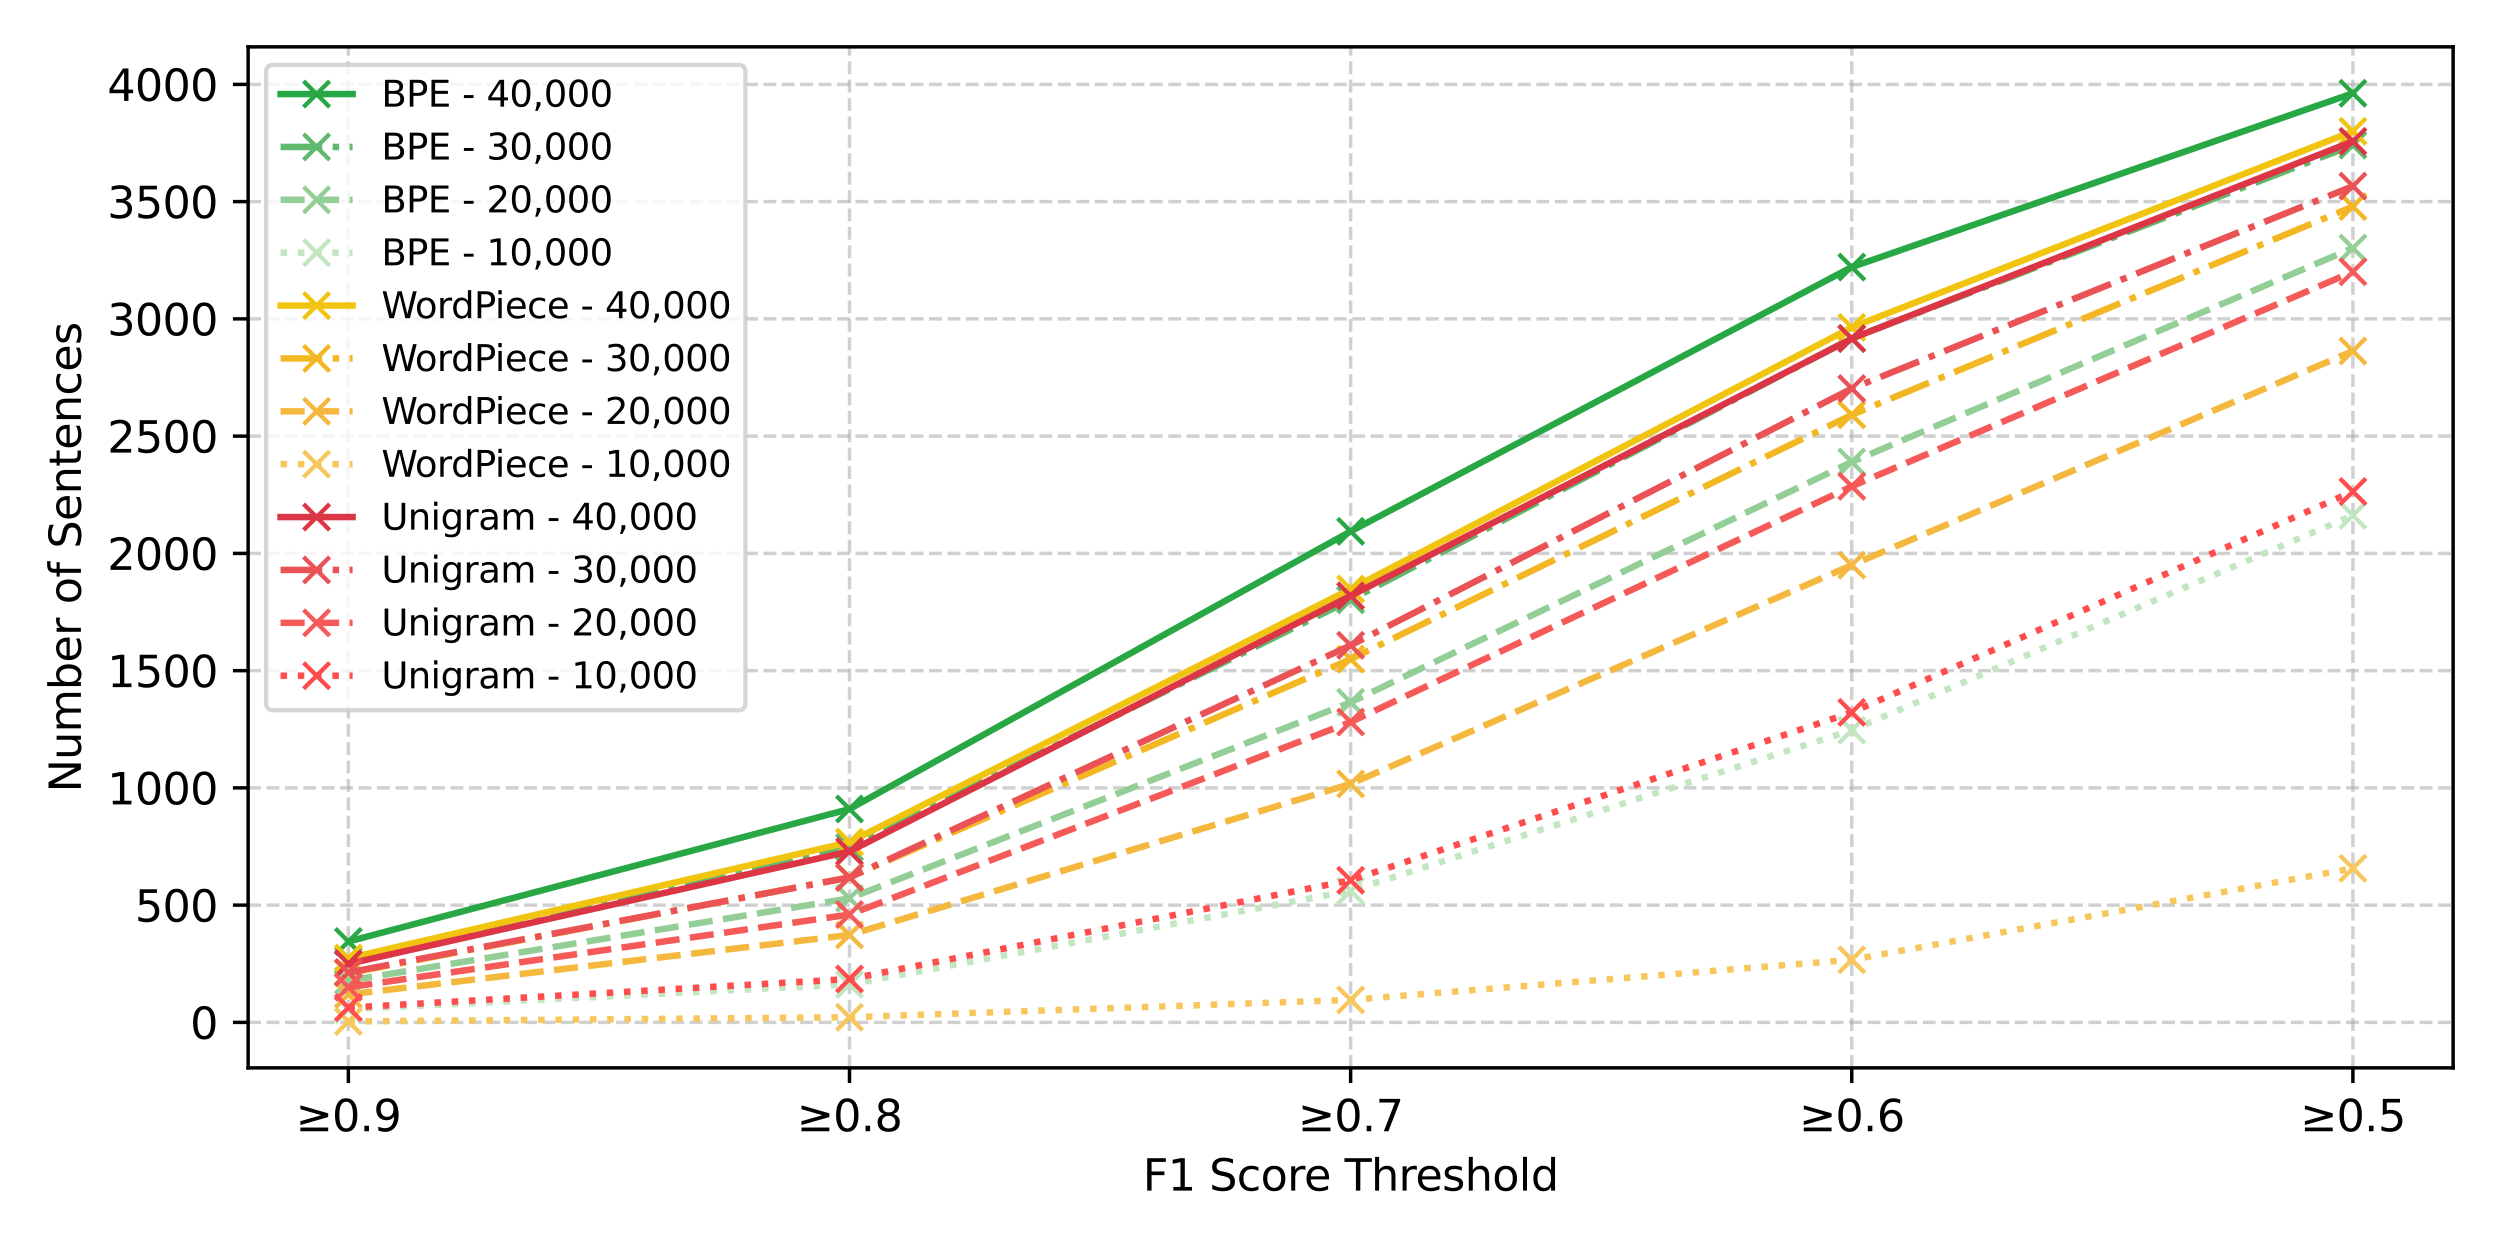 <?xml version="1.0" encoding="utf-8" standalone="no"?>
<!DOCTYPE svg PUBLIC "-//W3C//DTD SVG 1.1//EN"
  "http://www.w3.org/Graphics/SVG/1.1/DTD/svg11.dtd">
<svg xmlns:xlink="http://www.w3.org/1999/xlink" width="576pt" height="288pt" viewBox="0 0 576 288" xmlns="http://www.w3.org/2000/svg" version="1.1">
 <defs>
  <style type="text/css">*{stroke-linejoin: round; stroke-linecap: butt}</style>
 </defs>
 <g id="figure_1">
  <g id="patch_1">
   <path d="M 0 288 
L 576 288 
L 576 0 
L 0 0 
z
" style="fill: #ffffff"/>
  </g>
  <g id="axes_1">
   <g id="patch_2">
    <path d="M 57.17 246.04 
L 565.2 246.04 
L 565.2 10.8 
L 57.17 10.8 
z
" style="fill: #ffffff"/>
   </g>
   <g id="matplotlib.axis_1">
    <g id="xtick_1">
     <g id="line2d_1">
      <path d="M 80.262 246.04 
L 80.262 10.8 
" clip-path="url(#p48c6c32ccd)" style="fill: none; stroke-dasharray: 2.96,1.28; stroke-dashoffset: 0; stroke: #b0b0b0; stroke-opacity: 0.6; stroke-width: 0.8"/>
     </g>
     <g id="line2d_2">
      <defs>
       <path id="m6eddd358d3" d="M 0 0 
L 0 3.5 
" style="stroke: #000000; stroke-width: 0.8"/>
      </defs>
      <g>
       <use xlink:href="#m6eddd358d3" x="80.262" y="246.04" style="stroke: #000000; stroke-width: 0.8"/>
      </g>
     </g>
     <g id="text_1">
      <!-- ≥0.9 -->
      <g transform="translate(68.121 260.638) scale(0.1 -0.1)">
       <defs>
        <path id="DejaVuSans-2265" d="M 678 3175 
L 678 3725 
L 4684 2578 
L 4684 2047 
L 678 897 
L 678 1453 
L 3681 2309 
L 678 3175 
z
M 4684 531 
L 4684 0 
L 678 0 
L 678 531 
L 4684 531 
z
" transform="scale(0.016)"/>
        <path id="DejaVuSans-30" d="M 2034 4250 
Q 1547 4250 1301 3770 
Q 1056 3291 1056 2328 
Q 1056 1369 1301 889 
Q 1547 409 2034 409 
Q 2525 409 2770 889 
Q 3016 1369 3016 2328 
Q 3016 3291 2770 3770 
Q 2525 4250 2034 4250 
z
M 2034 4750 
Q 2819 4750 3233 4129 
Q 3647 3509 3647 2328 
Q 3647 1150 3233 529 
Q 2819 -91 2034 -91 
Q 1250 -91 836 529 
Q 422 1150 422 2328 
Q 422 3509 836 4129 
Q 1250 4750 2034 4750 
z
" transform="scale(0.016)"/>
        <path id="DejaVuSans-2e" d="M 684 794 
L 1344 794 
L 1344 0 
L 684 0 
L 684 794 
z
" transform="scale(0.016)"/>
        <path id="DejaVuSans-39" d="M 703 97 
L 703 672 
Q 941 559 1184 500 
Q 1428 441 1663 441 
Q 2288 441 2617 861 
Q 2947 1281 2994 2138 
Q 2813 1869 2534 1725 
Q 2256 1581 1919 1581 
Q 1219 1581 811 2004 
Q 403 2428 403 3163 
Q 403 3881 828 4315 
Q 1253 4750 1959 4750 
Q 2769 4750 3195 4129 
Q 3622 3509 3622 2328 
Q 3622 1225 3098 567 
Q 2575 -91 1691 -91 
Q 1453 -91 1209 -44 
Q 966 3 703 97 
z
M 1959 2075 
Q 2384 2075 2632 2365 
Q 2881 2656 2881 3163 
Q 2881 3666 2632 3958 
Q 2384 4250 1959 4250 
Q 1534 4250 1286 3958 
Q 1038 3666 1038 3163 
Q 1038 2656 1286 2365 
Q 1534 2075 1959 2075 
z
" transform="scale(0.016)"/>
       </defs>
       <use xlink:href="#DejaVuSans-2265"/>
       <use xlink:href="#DejaVuSans-30" x="83.789"/>
       <use xlink:href="#DejaVuSans-2e" x="147.412"/>
       <use xlink:href="#DejaVuSans-39" x="179.199"/>
      </g>
     </g>
    </g>
    <g id="xtick_2">
     <g id="line2d_3">
      <path d="M 195.724 246.04 
L 195.724 10.8 
" clip-path="url(#p48c6c32ccd)" style="fill: none; stroke-dasharray: 2.96,1.28; stroke-dashoffset: 0; stroke: #b0b0b0; stroke-opacity: 0.6; stroke-width: 0.8"/>
     </g>
     <g id="line2d_4">
      <g>
       <use xlink:href="#m6eddd358d3" x="195.724" y="246.04" style="stroke: #000000; stroke-width: 0.8"/>
      </g>
     </g>
     <g id="text_2">
      <!-- ≥0.8 -->
      <g transform="translate(183.582 260.638) scale(0.1 -0.1)">
       <defs>
        <path id="DejaVuSans-38" d="M 2034 2216 
Q 1584 2216 1326 1975 
Q 1069 1734 1069 1313 
Q 1069 891 1326 650 
Q 1584 409 2034 409 
Q 2484 409 2743 651 
Q 3003 894 3003 1313 
Q 3003 1734 2745 1975 
Q 2488 2216 2034 2216 
z
M 1403 2484 
Q 997 2584 770 2862 
Q 544 3141 544 3541 
Q 544 4100 942 4425 
Q 1341 4750 2034 4750 
Q 2731 4750 3128 4425 
Q 3525 4100 3525 3541 
Q 3525 3141 3298 2862 
Q 3072 2584 2669 2484 
Q 3125 2378 3379 2068 
Q 3634 1759 3634 1313 
Q 3634 634 3220 271 
Q 2806 -91 2034 -91 
Q 1263 -91 848 271 
Q 434 634 434 1313 
Q 434 1759 690 2068 
Q 947 2378 1403 2484 
z
M 1172 3481 
Q 1172 3119 1398 2916 
Q 1625 2713 2034 2713 
Q 2441 2713 2670 2916 
Q 2900 3119 2900 3481 
Q 2900 3844 2670 4047 
Q 2441 4250 2034 4250 
Q 1625 4250 1398 4047 
Q 1172 3844 1172 3481 
z
" transform="scale(0.016)"/>
       </defs>
       <use xlink:href="#DejaVuSans-2265"/>
       <use xlink:href="#DejaVuSans-30" x="83.789"/>
       <use xlink:href="#DejaVuSans-2e" x="147.412"/>
       <use xlink:href="#DejaVuSans-38" x="179.199"/>
      </g>
     </g>
    </g>
    <g id="xtick_3">
     <g id="line2d_5">
      <path d="M 311.185 246.04 
L 311.185 10.8 
" clip-path="url(#p48c6c32ccd)" style="fill: none; stroke-dasharray: 2.96,1.28; stroke-dashoffset: 0; stroke: #b0b0b0; stroke-opacity: 0.6; stroke-width: 0.8"/>
     </g>
     <g id="line2d_6">
      <g>
       <use xlink:href="#m6eddd358d3" x="311.185" y="246.04" style="stroke: #000000; stroke-width: 0.8"/>
      </g>
     </g>
     <g id="text_3">
      <!-- ≥0.7 -->
      <g transform="translate(299.044 260.638) scale(0.1 -0.1)">
       <defs>
        <path id="DejaVuSans-37" d="M 525 4666 
L 3525 4666 
L 3525 4397 
L 1831 0 
L 1172 0 
L 2766 4134 
L 525 4134 
L 525 4666 
z
" transform="scale(0.016)"/>
       </defs>
       <use xlink:href="#DejaVuSans-2265"/>
       <use xlink:href="#DejaVuSans-30" x="83.789"/>
       <use xlink:href="#DejaVuSans-2e" x="147.412"/>
       <use xlink:href="#DejaVuSans-37" x="179.199"/>
      </g>
     </g>
    </g>
    <g id="xtick_4">
     <g id="line2d_7">
      <path d="M 426.646 246.04 
L 426.646 10.8 
" clip-path="url(#p48c6c32ccd)" style="fill: none; stroke-dasharray: 2.96,1.28; stroke-dashoffset: 0; stroke: #b0b0b0; stroke-opacity: 0.6; stroke-width: 0.8"/>
     </g>
     <g id="line2d_8">
      <g>
       <use xlink:href="#m6eddd358d3" x="426.646" y="246.04" style="stroke: #000000; stroke-width: 0.8"/>
      </g>
     </g>
     <g id="text_4">
      <!-- ≥0.6 -->
      <g transform="translate(414.505 260.638) scale(0.1 -0.1)">
       <defs>
        <path id="DejaVuSans-36" d="M 2113 2584 
Q 1688 2584 1439 2293 
Q 1191 2003 1191 1497 
Q 1191 994 1439 701 
Q 1688 409 2113 409 
Q 2538 409 2786 701 
Q 3034 994 3034 1497 
Q 3034 2003 2786 2293 
Q 2538 2584 2113 2584 
z
M 3366 4563 
L 3366 3988 
Q 3128 4100 2886 4159 
Q 2644 4219 2406 4219 
Q 1781 4219 1451 3797 
Q 1122 3375 1075 2522 
Q 1259 2794 1537 2939 
Q 1816 3084 2150 3084 
Q 2853 3084 3261 2657 
Q 3669 2231 3669 1497 
Q 3669 778 3244 343 
Q 2819 -91 2113 -91 
Q 1303 -91 875 529 
Q 447 1150 447 2328 
Q 447 3434 972 4092 
Q 1497 4750 2381 4750 
Q 2619 4750 2861 4703 
Q 3103 4656 3366 4563 
z
" transform="scale(0.016)"/>
       </defs>
       <use xlink:href="#DejaVuSans-2265"/>
       <use xlink:href="#DejaVuSans-30" x="83.789"/>
       <use xlink:href="#DejaVuSans-2e" x="147.412"/>
       <use xlink:href="#DejaVuSans-36" x="179.199"/>
      </g>
     </g>
    </g>
    <g id="xtick_5">
     <g id="line2d_9">
      <path d="M 542.108 246.04 
L 542.108 10.8 
" clip-path="url(#p48c6c32ccd)" style="fill: none; stroke-dasharray: 2.96,1.28; stroke-dashoffset: 0; stroke: #b0b0b0; stroke-opacity: 0.6; stroke-width: 0.8"/>
     </g>
     <g id="line2d_10">
      <g>
       <use xlink:href="#m6eddd358d3" x="542.108" y="246.04" style="stroke: #000000; stroke-width: 0.8"/>
      </g>
     </g>
     <g id="text_5">
      <!-- ≥0.5 -->
      <g transform="translate(529.966 260.638) scale(0.1 -0.1)">
       <defs>
        <path id="DejaVuSans-35" d="M 691 4666 
L 3169 4666 
L 3169 4134 
L 1269 4134 
L 1269 2991 
Q 1406 3038 1543 3061 
Q 1681 3084 1819 3084 
Q 2600 3084 3056 2656 
Q 3513 2228 3513 1497 
Q 3513 744 3044 326 
Q 2575 -91 1722 -91 
Q 1428 -91 1123 -41 
Q 819 9 494 109 
L 494 744 
Q 775 591 1075 516 
Q 1375 441 1709 441 
Q 2250 441 2565 725 
Q 2881 1009 2881 1497 
Q 2881 1984 2565 2268 
Q 2250 2553 1709 2553 
Q 1456 2553 1204 2497 
Q 953 2441 691 2322 
L 691 4666 
z
" transform="scale(0.016)"/>
       </defs>
       <use xlink:href="#DejaVuSans-2265"/>
       <use xlink:href="#DejaVuSans-30" x="83.789"/>
       <use xlink:href="#DejaVuSans-2e" x="147.412"/>
       <use xlink:href="#DejaVuSans-35" x="179.199"/>
      </g>
     </g>
    </g>
    <g id="text_6">
     <!-- F1 Score Threshold -->
     <g transform="translate(263.309 274.317) scale(0.1 -0.1)">
      <defs>
       <path id="DejaVuSans-46" d="M 628 4666 
L 3309 4666 
L 3309 4134 
L 1259 4134 
L 1259 2759 
L 3109 2759 
L 3109 2228 
L 1259 2228 
L 1259 0 
L 628 0 
L 628 4666 
z
" transform="scale(0.016)"/>
       <path id="DejaVuSans-31" d="M 794 531 
L 1825 531 
L 1825 4091 
L 703 3866 
L 703 4441 
L 1819 4666 
L 2450 4666 
L 2450 531 
L 3481 531 
L 3481 0 
L 794 0 
L 794 531 
z
" transform="scale(0.016)"/>
       <path id="DejaVuSans-20" transform="scale(0.016)"/>
       <path id="DejaVuSans-53" d="M 3425 4513 
L 3425 3897 
Q 3066 4069 2747 4153 
Q 2428 4238 2131 4238 
Q 1616 4238 1336 4038 
Q 1056 3838 1056 3469 
Q 1056 3159 1242 3001 
Q 1428 2844 1947 2747 
L 2328 2669 
Q 3034 2534 3370 2195 
Q 3706 1856 3706 1288 
Q 3706 609 3251 259 
Q 2797 -91 1919 -91 
Q 1588 -91 1214 -16 
Q 841 59 441 206 
L 441 856 
Q 825 641 1194 531 
Q 1563 422 1919 422 
Q 2459 422 2753 634 
Q 3047 847 3047 1241 
Q 3047 1584 2836 1778 
Q 2625 1972 2144 2069 
L 1759 2144 
Q 1053 2284 737 2584 
Q 422 2884 422 3419 
Q 422 4038 858 4394 
Q 1294 4750 2059 4750 
Q 2388 4750 2728 4690 
Q 3069 4631 3425 4513 
z
" transform="scale(0.016)"/>
       <path id="DejaVuSans-63" d="M 3122 3366 
L 3122 2828 
Q 2878 2963 2633 3030 
Q 2388 3097 2138 3097 
Q 1578 3097 1268 2742 
Q 959 2388 959 1747 
Q 959 1106 1268 751 
Q 1578 397 2138 397 
Q 2388 397 2633 464 
Q 2878 531 3122 666 
L 3122 134 
Q 2881 22 2623 -34 
Q 2366 -91 2075 -91 
Q 1284 -91 818 406 
Q 353 903 353 1747 
Q 353 2603 823 3093 
Q 1294 3584 2113 3584 
Q 2378 3584 2631 3529 
Q 2884 3475 3122 3366 
z
" transform="scale(0.016)"/>
       <path id="DejaVuSans-6f" d="M 1959 3097 
Q 1497 3097 1228 2736 
Q 959 2375 959 1747 
Q 959 1119 1226 758 
Q 1494 397 1959 397 
Q 2419 397 2687 759 
Q 2956 1122 2956 1747 
Q 2956 2369 2687 2733 
Q 2419 3097 1959 3097 
z
M 1959 3584 
Q 2709 3584 3137 3096 
Q 3566 2609 3566 1747 
Q 3566 888 3137 398 
Q 2709 -91 1959 -91 
Q 1206 -91 779 398 
Q 353 888 353 1747 
Q 353 2609 779 3096 
Q 1206 3584 1959 3584 
z
" transform="scale(0.016)"/>
       <path id="DejaVuSans-72" d="M 2631 2963 
Q 2534 3019 2420 3045 
Q 2306 3072 2169 3072 
Q 1681 3072 1420 2755 
Q 1159 2438 1159 1844 
L 1159 0 
L 581 0 
L 581 3500 
L 1159 3500 
L 1159 2956 
Q 1341 3275 1631 3429 
Q 1922 3584 2338 3584 
Q 2397 3584 2469 3576 
Q 2541 3569 2628 3553 
L 2631 2963 
z
" transform="scale(0.016)"/>
       <path id="DejaVuSans-65" d="M 3597 1894 
L 3597 1613 
L 953 1613 
Q 991 1019 1311 708 
Q 1631 397 2203 397 
Q 2534 397 2845 478 
Q 3156 559 3463 722 
L 3463 178 
Q 3153 47 2828 -22 
Q 2503 -91 2169 -91 
Q 1331 -91 842 396 
Q 353 884 353 1716 
Q 353 2575 817 3079 
Q 1281 3584 2069 3584 
Q 2775 3584 3186 3129 
Q 3597 2675 3597 1894 
z
M 3022 2063 
Q 3016 2534 2758 2815 
Q 2500 3097 2075 3097 
Q 1594 3097 1305 2825 
Q 1016 2553 972 2059 
L 3022 2063 
z
" transform="scale(0.016)"/>
       <path id="DejaVuSans-54" d="M -19 4666 
L 3928 4666 
L 3928 4134 
L 2272 4134 
L 2272 0 
L 1638 0 
L 1638 4134 
L -19 4134 
L -19 4666 
z
" transform="scale(0.016)"/>
       <path id="DejaVuSans-68" d="M 3513 2113 
L 3513 0 
L 2938 0 
L 2938 2094 
Q 2938 2591 2744 2837 
Q 2550 3084 2163 3084 
Q 1697 3084 1428 2787 
Q 1159 2491 1159 1978 
L 1159 0 
L 581 0 
L 581 4863 
L 1159 4863 
L 1159 2956 
Q 1366 3272 1645 3428 
Q 1925 3584 2291 3584 
Q 2894 3584 3203 3211 
Q 3513 2838 3513 2113 
z
" transform="scale(0.016)"/>
       <path id="DejaVuSans-73" d="M 2834 3397 
L 2834 2853 
Q 2591 2978 2328 3040 
Q 2066 3103 1784 3103 
Q 1356 3103 1142 2972 
Q 928 2841 928 2578 
Q 928 2378 1081 2264 
Q 1234 2150 1697 2047 
L 1894 2003 
Q 2506 1872 2764 1633 
Q 3022 1394 3022 966 
Q 3022 478 2636 193 
Q 2250 -91 1575 -91 
Q 1294 -91 989 -36 
Q 684 19 347 128 
L 347 722 
Q 666 556 975 473 
Q 1284 391 1588 391 
Q 1994 391 2212 530 
Q 2431 669 2431 922 
Q 2431 1156 2273 1281 
Q 2116 1406 1581 1522 
L 1381 1569 
Q 847 1681 609 1914 
Q 372 2147 372 2553 
Q 372 3047 722 3315 
Q 1072 3584 1716 3584 
Q 2034 3584 2315 3537 
Q 2597 3491 2834 3397 
z
" transform="scale(0.016)"/>
       <path id="DejaVuSans-6c" d="M 603 4863 
L 1178 4863 
L 1178 0 
L 603 0 
L 603 4863 
z
" transform="scale(0.016)"/>
       <path id="DejaVuSans-64" d="M 2906 2969 
L 2906 4863 
L 3481 4863 
L 3481 0 
L 2906 0 
L 2906 525 
Q 2725 213 2448 61 
Q 2172 -91 1784 -91 
Q 1150 -91 751 415 
Q 353 922 353 1747 
Q 353 2572 751 3078 
Q 1150 3584 1784 3584 
Q 2172 3584 2448 3432 
Q 2725 3281 2906 2969 
z
M 947 1747 
Q 947 1113 1208 752 
Q 1469 391 1925 391 
Q 2381 391 2643 752 
Q 2906 1113 2906 1747 
Q 2906 2381 2643 2742 
Q 2381 3103 1925 3103 
Q 1469 3103 1208 2742 
Q 947 2381 947 1747 
z
" transform="scale(0.016)"/>
      </defs>
      <use xlink:href="#DejaVuSans-46"/>
      <use xlink:href="#DejaVuSans-31" x="57.52"/>
      <use xlink:href="#DejaVuSans-20" x="121.143"/>
      <use xlink:href="#DejaVuSans-53" x="152.93"/>
      <use xlink:href="#DejaVuSans-63" x="216.406"/>
      <use xlink:href="#DejaVuSans-6f" x="271.387"/>
      <use xlink:href="#DejaVuSans-72" x="332.568"/>
      <use xlink:href="#DejaVuSans-65" x="371.432"/>
      <use xlink:href="#DejaVuSans-20" x="432.955"/>
      <use xlink:href="#DejaVuSans-54" x="464.742"/>
      <use xlink:href="#DejaVuSans-68" x="525.826"/>
      <use xlink:href="#DejaVuSans-72" x="589.205"/>
      <use xlink:href="#DejaVuSans-65" x="628.068"/>
      <use xlink:href="#DejaVuSans-73" x="689.592"/>
      <use xlink:href="#DejaVuSans-68" x="741.691"/>
      <use xlink:href="#DejaVuSans-6f" x="805.07"/>
      <use xlink:href="#DejaVuSans-6c" x="866.252"/>
      <use xlink:href="#DejaVuSans-64" x="894.035"/>
     </g>
    </g>
   </g>
   <g id="matplotlib.axis_2">
    <g id="ytick_1">
     <g id="line2d_11">
      <path d="M 57.17 235.563 
L 565.2 235.563 
" clip-path="url(#p48c6c32ccd)" style="fill: none; stroke-dasharray: 2.96,1.28; stroke-dashoffset: 0; stroke: #b0b0b0; stroke-opacity: 0.6; stroke-width: 0.8"/>
     </g>
     <g id="line2d_12">
      <defs>
       <path id="m60b496f98e" d="M 0 0 
L -3.5 0 
" style="stroke: #000000; stroke-width: 0.8"/>
      </defs>
      <g>
       <use xlink:href="#m60b496f98e" x="57.17" y="235.563" style="stroke: #000000; stroke-width: 0.8"/>
      </g>
     </g>
     <g id="text_7">
      <!-- 0 -->
      <g transform="translate(43.807 239.363) scale(0.1 -0.1)">
       <use xlink:href="#DejaVuSans-30"/>
      </g>
     </g>
    </g>
    <g id="ytick_2">
     <g id="line2d_13">
      <path d="M 57.17 208.548 
L 565.2 208.548 
" clip-path="url(#p48c6c32ccd)" style="fill: none; stroke-dasharray: 2.96,1.28; stroke-dashoffset: 0; stroke: #b0b0b0; stroke-opacity: 0.6; stroke-width: 0.8"/>
     </g>
     <g id="line2d_14">
      <g>
       <use xlink:href="#m60b496f98e" x="57.17" y="208.548" style="stroke: #000000; stroke-width: 0.8"/>
      </g>
     </g>
     <g id="text_8">
      <!-- 500 -->
      <g transform="translate(31.082 212.347) scale(0.1 -0.1)">
       <use xlink:href="#DejaVuSans-35"/>
       <use xlink:href="#DejaVuSans-30" x="63.623"/>
       <use xlink:href="#DejaVuSans-30" x="127.246"/>
      </g>
     </g>
    </g>
    <g id="ytick_3">
     <g id="line2d_15">
      <path d="M 57.17 181.532 
L 565.2 181.532 
" clip-path="url(#p48c6c32ccd)" style="fill: none; stroke-dasharray: 2.96,1.28; stroke-dashoffset: 0; stroke: #b0b0b0; stroke-opacity: 0.6; stroke-width: 0.8"/>
     </g>
     <g id="line2d_16">
      <g>
       <use xlink:href="#m60b496f98e" x="57.17" y="181.532" style="stroke: #000000; stroke-width: 0.8"/>
      </g>
     </g>
     <g id="text_9">
      <!-- 1000 -->
      <g transform="translate(24.72 185.332) scale(0.1 -0.1)">
       <use xlink:href="#DejaVuSans-31"/>
       <use xlink:href="#DejaVuSans-30" x="63.623"/>
       <use xlink:href="#DejaVuSans-30" x="127.246"/>
       <use xlink:href="#DejaVuSans-30" x="190.869"/>
      </g>
     </g>
    </g>
    <g id="ytick_4">
     <g id="line2d_17">
      <path d="M 57.17 154.517 
L 565.2 154.517 
" clip-path="url(#p48c6c32ccd)" style="fill: none; stroke-dasharray: 2.96,1.28; stroke-dashoffset: 0; stroke: #b0b0b0; stroke-opacity: 0.6; stroke-width: 0.8"/>
     </g>
     <g id="line2d_18">
      <g>
       <use xlink:href="#m60b496f98e" x="57.17" y="154.517" style="stroke: #000000; stroke-width: 0.8"/>
      </g>
     </g>
     <g id="text_10">
      <!-- 1500 -->
      <g transform="translate(24.72 158.316) scale(0.1 -0.1)">
       <use xlink:href="#DejaVuSans-31"/>
       <use xlink:href="#DejaVuSans-35" x="63.623"/>
       <use xlink:href="#DejaVuSans-30" x="127.246"/>
       <use xlink:href="#DejaVuSans-30" x="190.869"/>
      </g>
     </g>
    </g>
    <g id="ytick_5">
     <g id="line2d_19">
      <path d="M 57.17 127.501 
L 565.2 127.501 
" clip-path="url(#p48c6c32ccd)" style="fill: none; stroke-dasharray: 2.96,1.28; stroke-dashoffset: 0; stroke: #b0b0b0; stroke-opacity: 0.6; stroke-width: 0.8"/>
     </g>
     <g id="line2d_20">
      <g>
       <use xlink:href="#m60b496f98e" x="57.17" y="127.501" style="stroke: #000000; stroke-width: 0.8"/>
      </g>
     </g>
     <g id="text_11">
      <!-- 2000 -->
      <g transform="translate(24.72 131.301) scale(0.1 -0.1)">
       <defs>
        <path id="DejaVuSans-32" d="M 1228 531 
L 3431 531 
L 3431 0 
L 469 0 
L 469 531 
Q 828 903 1448 1529 
Q 2069 2156 2228 2338 
Q 2531 2678 2651 2914 
Q 2772 3150 2772 3378 
Q 2772 3750 2511 3984 
Q 2250 4219 1831 4219 
Q 1534 4219 1204 4116 
Q 875 4013 500 3803 
L 500 4441 
Q 881 4594 1212 4672 
Q 1544 4750 1819 4750 
Q 2544 4750 2975 4387 
Q 3406 4025 3406 3419 
Q 3406 3131 3298 2873 
Q 3191 2616 2906 2266 
Q 2828 2175 2409 1742 
Q 1991 1309 1228 531 
z
" transform="scale(0.016)"/>
       </defs>
       <use xlink:href="#DejaVuSans-32"/>
       <use xlink:href="#DejaVuSans-30" x="63.623"/>
       <use xlink:href="#DejaVuSans-30" x="127.246"/>
       <use xlink:href="#DejaVuSans-30" x="190.869"/>
      </g>
     </g>
    </g>
    <g id="ytick_6">
     <g id="line2d_21">
      <path d="M 57.17 100.486 
L 565.2 100.486 
" clip-path="url(#p48c6c32ccd)" style="fill: none; stroke-dasharray: 2.96,1.28; stroke-dashoffset: 0; stroke: #b0b0b0; stroke-opacity: 0.6; stroke-width: 0.8"/>
     </g>
     <g id="line2d_22">
      <g>
       <use xlink:href="#m60b496f98e" x="57.17" y="100.486" style="stroke: #000000; stroke-width: 0.8"/>
      </g>
     </g>
     <g id="text_12">
      <!-- 2500 -->
      <g transform="translate(24.72 104.285) scale(0.1 -0.1)">
       <use xlink:href="#DejaVuSans-32"/>
       <use xlink:href="#DejaVuSans-35" x="63.623"/>
       <use xlink:href="#DejaVuSans-30" x="127.246"/>
       <use xlink:href="#DejaVuSans-30" x="190.869"/>
      </g>
     </g>
    </g>
    <g id="ytick_7">
     <g id="line2d_23">
      <path d="M 57.17 73.471 
L 565.2 73.471 
" clip-path="url(#p48c6c32ccd)" style="fill: none; stroke-dasharray: 2.96,1.28; stroke-dashoffset: 0; stroke: #b0b0b0; stroke-opacity: 0.6; stroke-width: 0.8"/>
     </g>
     <g id="line2d_24">
      <g>
       <use xlink:href="#m60b496f98e" x="57.17" y="73.471" style="stroke: #000000; stroke-width: 0.8"/>
      </g>
     </g>
     <g id="text_13">
      <!-- 3000 -->
      <g transform="translate(24.72 77.27) scale(0.1 -0.1)">
       <defs>
        <path id="DejaVuSans-33" d="M 2597 2516 
Q 3050 2419 3304 2112 
Q 3559 1806 3559 1356 
Q 3559 666 3084 287 
Q 2609 -91 1734 -91 
Q 1441 -91 1130 -33 
Q 819 25 488 141 
L 488 750 
Q 750 597 1062 519 
Q 1375 441 1716 441 
Q 2309 441 2620 675 
Q 2931 909 2931 1356 
Q 2931 1769 2642 2001 
Q 2353 2234 1838 2234 
L 1294 2234 
L 1294 2753 
L 1863 2753 
Q 2328 2753 2575 2939 
Q 2822 3125 2822 3475 
Q 2822 3834 2567 4026 
Q 2313 4219 1838 4219 
Q 1578 4219 1281 4162 
Q 984 4106 628 3988 
L 628 4550 
Q 988 4650 1302 4700 
Q 1616 4750 1894 4750 
Q 2613 4750 3031 4423 
Q 3450 4097 3450 3541 
Q 3450 3153 3228 2886 
Q 3006 2619 2597 2516 
z
" transform="scale(0.016)"/>
       </defs>
       <use xlink:href="#DejaVuSans-33"/>
       <use xlink:href="#DejaVuSans-30" x="63.623"/>
       <use xlink:href="#DejaVuSans-30" x="127.246"/>
       <use xlink:href="#DejaVuSans-30" x="190.869"/>
      </g>
     </g>
    </g>
    <g id="ytick_8">
     <g id="line2d_25">
      <path d="M 57.17 46.455 
L 565.2 46.455 
" clip-path="url(#p48c6c32ccd)" style="fill: none; stroke-dasharray: 2.96,1.28; stroke-dashoffset: 0; stroke: #b0b0b0; stroke-opacity: 0.6; stroke-width: 0.8"/>
     </g>
     <g id="line2d_26">
      <g>
       <use xlink:href="#m60b496f98e" x="57.17" y="46.455" style="stroke: #000000; stroke-width: 0.8"/>
      </g>
     </g>
     <g id="text_14">
      <!-- 3500 -->
      <g transform="translate(24.72 50.254) scale(0.1 -0.1)">
       <use xlink:href="#DejaVuSans-33"/>
       <use xlink:href="#DejaVuSans-35" x="63.623"/>
       <use xlink:href="#DejaVuSans-30" x="127.246"/>
       <use xlink:href="#DejaVuSans-30" x="190.869"/>
      </g>
     </g>
    </g>
    <g id="ytick_9">
     <g id="line2d_27">
      <path d="M 57.17 19.44 
L 565.2 19.44 
" clip-path="url(#p48c6c32ccd)" style="fill: none; stroke-dasharray: 2.96,1.28; stroke-dashoffset: 0; stroke: #b0b0b0; stroke-opacity: 0.6; stroke-width: 0.8"/>
     </g>
     <g id="line2d_28">
      <g>
       <use xlink:href="#m60b496f98e" x="57.17" y="19.44" style="stroke: #000000; stroke-width: 0.8"/>
      </g>
     </g>
     <g id="text_15">
      <!-- 4000 -->
      <g transform="translate(24.72 23.239) scale(0.1 -0.1)">
       <defs>
        <path id="DejaVuSans-34" d="M 2419 4116 
L 825 1625 
L 2419 1625 
L 2419 4116 
z
M 2253 4666 
L 3047 4666 
L 3047 1625 
L 3713 1625 
L 3713 1100 
L 3047 1100 
L 3047 0 
L 2419 0 
L 2419 1100 
L 313 1100 
L 313 1709 
L 2253 4666 
z
" transform="scale(0.016)"/>
       </defs>
       <use xlink:href="#DejaVuSans-34"/>
       <use xlink:href="#DejaVuSans-30" x="63.623"/>
       <use xlink:href="#DejaVuSans-30" x="127.246"/>
       <use xlink:href="#DejaVuSans-30" x="190.869"/>
      </g>
     </g>
    </g>
    <g id="text_16">
     <!-- Number of Sentences -->
     <g transform="translate(18.64 182.559) rotate(-90) scale(0.1 -0.1)">
      <defs>
       <path id="DejaVuSans-4e" d="M 628 4666 
L 1478 4666 
L 3547 763 
L 3547 4666 
L 4159 4666 
L 4159 0 
L 3309 0 
L 1241 3903 
L 1241 0 
L 628 0 
L 628 4666 
z
" transform="scale(0.016)"/>
       <path id="DejaVuSans-75" d="M 544 1381 
L 544 3500 
L 1119 3500 
L 1119 1403 
Q 1119 906 1312 657 
Q 1506 409 1894 409 
Q 2359 409 2629 706 
Q 2900 1003 2900 1516 
L 2900 3500 
L 3475 3500 
L 3475 0 
L 2900 0 
L 2900 538 
Q 2691 219 2414 64 
Q 2138 -91 1772 -91 
Q 1169 -91 856 284 
Q 544 659 544 1381 
z
M 1991 3584 
L 1991 3584 
z
" transform="scale(0.016)"/>
       <path id="DejaVuSans-6d" d="M 3328 2828 
Q 3544 3216 3844 3400 
Q 4144 3584 4550 3584 
Q 5097 3584 5394 3201 
Q 5691 2819 5691 2113 
L 5691 0 
L 5113 0 
L 5113 2094 
Q 5113 2597 4934 2840 
Q 4756 3084 4391 3084 
Q 3944 3084 3684 2787 
Q 3425 2491 3425 1978 
L 3425 0 
L 2847 0 
L 2847 2094 
Q 2847 2600 2669 2842 
Q 2491 3084 2119 3084 
Q 1678 3084 1418 2786 
Q 1159 2488 1159 1978 
L 1159 0 
L 581 0 
L 581 3500 
L 1159 3500 
L 1159 2956 
Q 1356 3278 1631 3431 
Q 1906 3584 2284 3584 
Q 2666 3584 2933 3390 
Q 3200 3197 3328 2828 
z
" transform="scale(0.016)"/>
       <path id="DejaVuSans-62" d="M 3116 1747 
Q 3116 2381 2855 2742 
Q 2594 3103 2138 3103 
Q 1681 3103 1420 2742 
Q 1159 2381 1159 1747 
Q 1159 1113 1420 752 
Q 1681 391 2138 391 
Q 2594 391 2855 752 
Q 3116 1113 3116 1747 
z
M 1159 2969 
Q 1341 3281 1617 3432 
Q 1894 3584 2278 3584 
Q 2916 3584 3314 3078 
Q 3713 2572 3713 1747 
Q 3713 922 3314 415 
Q 2916 -91 2278 -91 
Q 1894 -91 1617 61 
Q 1341 213 1159 525 
L 1159 0 
L 581 0 
L 581 4863 
L 1159 4863 
L 1159 2969 
z
" transform="scale(0.016)"/>
       <path id="DejaVuSans-66" d="M 2375 4863 
L 2375 4384 
L 1825 4384 
Q 1516 4384 1395 4259 
Q 1275 4134 1275 3809 
L 1275 3500 
L 2222 3500 
L 2222 3053 
L 1275 3053 
L 1275 0 
L 697 0 
L 697 3053 
L 147 3053 
L 147 3500 
L 697 3500 
L 697 3744 
Q 697 4328 969 4595 
Q 1241 4863 1831 4863 
L 2375 4863 
z
" transform="scale(0.016)"/>
       <path id="DejaVuSans-6e" d="M 3513 2113 
L 3513 0 
L 2938 0 
L 2938 2094 
Q 2938 2591 2744 2837 
Q 2550 3084 2163 3084 
Q 1697 3084 1428 2787 
Q 1159 2491 1159 1978 
L 1159 0 
L 581 0 
L 581 3500 
L 1159 3500 
L 1159 2956 
Q 1366 3272 1645 3428 
Q 1925 3584 2291 3584 
Q 2894 3584 3203 3211 
Q 3513 2838 3513 2113 
z
" transform="scale(0.016)"/>
       <path id="DejaVuSans-74" d="M 1172 4494 
L 1172 3500 
L 2356 3500 
L 2356 3053 
L 1172 3053 
L 1172 1153 
Q 1172 725 1289 603 
Q 1406 481 1766 481 
L 2356 481 
L 2356 0 
L 1766 0 
Q 1100 0 847 248 
Q 594 497 594 1153 
L 594 3053 
L 172 3053 
L 172 3500 
L 594 3500 
L 594 4494 
L 1172 4494 
z
" transform="scale(0.016)"/>
      </defs>
      <use xlink:href="#DejaVuSans-4e"/>
      <use xlink:href="#DejaVuSans-75" x="74.805"/>
      <use xlink:href="#DejaVuSans-6d" x="138.184"/>
      <use xlink:href="#DejaVuSans-62" x="235.596"/>
      <use xlink:href="#DejaVuSans-65" x="299.072"/>
      <use xlink:href="#DejaVuSans-72" x="360.596"/>
      <use xlink:href="#DejaVuSans-20" x="401.709"/>
      <use xlink:href="#DejaVuSans-6f" x="433.496"/>
      <use xlink:href="#DejaVuSans-66" x="494.678"/>
      <use xlink:href="#DejaVuSans-20" x="529.883"/>
      <use xlink:href="#DejaVuSans-53" x="561.67"/>
      <use xlink:href="#DejaVuSans-65" x="625.146"/>
      <use xlink:href="#DejaVuSans-6e" x="686.67"/>
      <use xlink:href="#DejaVuSans-74" x="750.049"/>
      <use xlink:href="#DejaVuSans-65" x="789.258"/>
      <use xlink:href="#DejaVuSans-6e" x="850.781"/>
      <use xlink:href="#DejaVuSans-63" x="914.16"/>
      <use xlink:href="#DejaVuSans-65" x="969.141"/>
      <use xlink:href="#DejaVuSans-73" x="1030.664"/>
     </g>
    </g>
   </g>
   <g id="line2d_29">
    <path d="M 80.262 216.923 
L 195.724 186.395 
L 311.185 122.423 
L 426.646 61.53 
L 542.108 21.493 
" clip-path="url(#p48c6c32ccd)" style="fill: none; stroke: #28a745; stroke-width: 1.5; stroke-linecap: square"/>
    <defs>
     <path id="m1a9b80edc5" d="M -3 3 
L 3 -3 
M -3 -3 
L 3 3 
" style="stroke: #28a745"/>
    </defs>
    <g clip-path="url(#p48c6c32ccd)">
     <use xlink:href="#m1a9b80edc5" x="80.262" y="216.923" style="fill: #28a745; stroke: #28a745"/>
     <use xlink:href="#m1a9b80edc5" x="195.724" y="186.395" style="fill: #28a745; stroke: #28a745"/>
     <use xlink:href="#m1a9b80edc5" x="311.185" y="122.423" style="fill: #28a745; stroke: #28a745"/>
     <use xlink:href="#m1a9b80edc5" x="426.646" y="61.53" style="fill: #28a745; stroke: #28a745"/>
     <use xlink:href="#m1a9b80edc5" x="542.108" y="21.493" style="fill: #28a745; stroke: #28a745"/>
    </g>
   </g>
   <g id="line2d_30">
    <path d="M 80.262 221.353 
L 195.724 195.202 
L 311.185 138.2 
L 426.646 77.955 
L 542.108 33.434 
" clip-path="url(#p48c6c32ccd)" style="fill: none; stroke-dasharray: 9.6,2.4,1.5,2.4; stroke-dashoffset: 0; stroke: #60b96d; stroke-width: 1.5"/>
    <defs>
     <path id="m8f1c17d172" d="M -3 3 
L 3 -3 
M -3 -3 
L 3 3 
" style="stroke: #60b96d"/>
    </defs>
    <g clip-path="url(#p48c6c32ccd)">
     <use xlink:href="#m8f1c17d172" x="80.262" y="221.353" style="fill: #60b96d; stroke: #60b96d"/>
     <use xlink:href="#m8f1c17d172" x="195.724" y="195.202" style="fill: #60b96d; stroke: #60b96d"/>
     <use xlink:href="#m8f1c17d172" x="311.185" y="138.2" style="fill: #60b96d; stroke: #60b96d"/>
     <use xlink:href="#m8f1c17d172" x="426.646" y="77.955" style="fill: #60b96d; stroke: #60b96d"/>
     <use xlink:href="#m8f1c17d172" x="542.108" y="33.434" style="fill: #60b96d; stroke: #60b96d"/>
    </g>
   </g>
   <g id="line2d_31">
    <path d="M 80.262 225.946 
L 195.724 206.981 
L 311.185 161.811 
L 426.646 106.429 
L 542.108 57.153 
" clip-path="url(#p48c6c32ccd)" style="fill: none; stroke-dasharray: 5.55,2.4; stroke-dashoffset: 0; stroke: #93ce97; stroke-width: 1.5"/>
    <defs>
     <path id="m4f28f5af7b" d="M -3 3 
L 3 -3 
M -3 -3 
L 3 3 
" style="stroke: #93ce97"/>
    </defs>
    <g clip-path="url(#p48c6c32ccd)">
     <use xlink:href="#m4f28f5af7b" x="80.262" y="225.946" style="fill: #93ce97; stroke: #93ce97"/>
     <use xlink:href="#m4f28f5af7b" x="195.724" y="206.981" style="fill: #93ce97; stroke: #93ce97"/>
     <use xlink:href="#m4f28f5af7b" x="311.185" y="161.811" style="fill: #93ce97; stroke: #93ce97"/>
     <use xlink:href="#m4f28f5af7b" x="426.646" y="106.429" style="fill: #93ce97; stroke: #93ce97"/>
     <use xlink:href="#m4f28f5af7b" x="542.108" y="57.153" style="fill: #93ce97; stroke: #93ce97"/>
    </g>
   </g>
   <g id="line2d_32">
    <path d="M 80.262 232.538 
L 195.724 226.81 
L 311.185 205.252 
L 426.646 168.241 
L 542.108 118.748 
" clip-path="url(#p48c6c32ccd)" style="fill: none; stroke-dasharray: 1.5,2.475; stroke-dashoffset: 0; stroke: #c2e6c2; stroke-width: 1.5"/>
    <defs>
     <path id="m9c512d928b" d="M -3 3 
L 3 -3 
M -3 -3 
L 3 3 
" style="stroke: #c2e6c2"/>
    </defs>
    <g clip-path="url(#p48c6c32ccd)">
     <use xlink:href="#m9c512d928b" x="80.262" y="232.538" style="fill: #c2e6c2; stroke: #c2e6c2"/>
     <use xlink:href="#m9c512d928b" x="195.724" y="226.81" style="fill: #c2e6c2; stroke: #c2e6c2"/>
     <use xlink:href="#m9c512d928b" x="311.185" y="205.252" style="fill: #c2e6c2; stroke: #c2e6c2"/>
     <use xlink:href="#m9c512d928b" x="426.646" y="168.241" style="fill: #c2e6c2; stroke: #c2e6c2"/>
     <use xlink:href="#m9c512d928b" x="542.108" y="118.748" style="fill: #c2e6c2; stroke: #c2e6c2"/>
    </g>
   </g>
   <g id="line2d_33">
    <path d="M 80.262 220.759 
L 195.724 194.014 
L 311.185 135.714 
L 426.646 75.416 
L 542.108 30.246 
" clip-path="url(#p48c6c32ccd)" style="fill: none; stroke: #f1c40f; stroke-width: 1.5; stroke-linecap: square"/>
    <defs>
     <path id="m8bc351236f" d="M -3 3 
L 3 -3 
M -3 -3 
L 3 3 
" style="stroke: #f1c40f"/>
    </defs>
    <g clip-path="url(#p48c6c32ccd)">
     <use xlink:href="#m8bc351236f" x="80.262" y="220.759" style="fill: #f1c40f; stroke: #f1c40f"/>
     <use xlink:href="#m8bc351236f" x="195.724" y="194.014" style="fill: #f1c40f; stroke: #f1c40f"/>
     <use xlink:href="#m8bc351236f" x="311.185" y="135.714" style="fill: #f1c40f; stroke: #f1c40f"/>
     <use xlink:href="#m8bc351236f" x="426.646" y="75.416" style="fill: #f1c40f; stroke: #f1c40f"/>
     <use xlink:href="#m8bc351236f" x="542.108" y="30.246" style="fill: #f1c40f; stroke: #f1c40f"/>
    </g>
   </g>
   <g id="line2d_34">
    <path d="M 80.262 224.217 
L 195.724 202.118 
L 311.185 151.869 
L 426.646 95.569 
L 542.108 47.59 
" clip-path="url(#p48c6c32ccd)" style="fill: none; stroke-dasharray: 9.6,2.4,1.5,2.4; stroke-dashoffset: 0; stroke: #f3b724; stroke-width: 1.5"/>
    <defs>
     <path id="m03849cb7f8" d="M -3 3 
L 3 -3 
M -3 -3 
L 3 3 
" style="stroke: #f3b724"/>
    </defs>
    <g clip-path="url(#p48c6c32ccd)">
     <use xlink:href="#m03849cb7f8" x="80.262" y="224.217" style="fill: #f3b724; stroke: #f3b724"/>
     <use xlink:href="#m03849cb7f8" x="195.724" y="202.118" style="fill: #f3b724; stroke: #f3b724"/>
     <use xlink:href="#m03849cb7f8" x="311.185" y="151.869" style="fill: #f3b724; stroke: #f3b724"/>
     <use xlink:href="#m03849cb7f8" x="426.646" y="95.569" style="fill: #f3b724; stroke: #f3b724"/>
     <use xlink:href="#m03849cb7f8" x="542.108" y="47.59" style="fill: #f3b724; stroke: #f3b724"/>
    </g>
   </g>
   <g id="line2d_35">
    <path d="M 80.262 229.134 
L 195.724 215.41 
L 311.185 180.614 
L 426.646 130.203 
L 542.108 80.873 
" clip-path="url(#p48c6c32ccd)" style="fill: none; stroke-dasharray: 5.55,2.4; stroke-dashoffset: 0; stroke: #f5b83e; stroke-width: 1.5"/>
    <defs>
     <path id="mdcbdac28b7" d="M -3 3 
L 3 -3 
M -3 -3 
L 3 3 
" style="stroke: #f5b83e"/>
    </defs>
    <g clip-path="url(#p48c6c32ccd)">
     <use xlink:href="#mdcbdac28b7" x="80.262" y="229.134" style="fill: #f5b83e; stroke: #f5b83e"/>
     <use xlink:href="#mdcbdac28b7" x="195.724" y="215.41" style="fill: #f5b83e; stroke: #f5b83e"/>
     <use xlink:href="#mdcbdac28b7" x="311.185" y="180.614" style="fill: #f5b83e; stroke: #f5b83e"/>
     <use xlink:href="#mdcbdac28b7" x="426.646" y="130.203" style="fill: #f5b83e; stroke: #f5b83e"/>
     <use xlink:href="#mdcbdac28b7" x="542.108" y="80.873" style="fill: #f5b83e; stroke: #f5b83e"/>
    </g>
   </g>
   <g id="line2d_36">
    <path d="M 80.262 235.347 
L 195.724 234.375 
L 311.185 230.376 
L 426.646 221.137 
L 542.108 200.065 
" clip-path="url(#p48c6c32ccd)" style="fill: none; stroke-dasharray: 1.5,2.475; stroke-dashoffset: 0; stroke: #f7c75d; stroke-width: 1.5"/>
    <defs>
     <path id="mecd737935b" d="M -3 3 
L 3 -3 
M -3 -3 
L 3 3 
" style="stroke: #f7c75d"/>
    </defs>
    <g clip-path="url(#p48c6c32ccd)">
     <use xlink:href="#mecd737935b" x="80.262" y="235.347" style="fill: #f7c75d; stroke: #f7c75d"/>
     <use xlink:href="#mecd737935b" x="195.724" y="234.375" style="fill: #f7c75d; stroke: #f7c75d"/>
     <use xlink:href="#mecd737935b" x="311.185" y="230.376" style="fill: #f7c75d; stroke: #f7c75d"/>
     <use xlink:href="#mecd737935b" x="426.646" y="221.137" style="fill: #f7c75d; stroke: #f7c75d"/>
     <use xlink:href="#mecd737935b" x="542.108" y="200.065" style="fill: #f7c75d; stroke: #f7c75d"/>
    </g>
   </g>
   <g id="line2d_37">
    <path d="M 80.262 222.056 
L 195.724 196.175 
L 311.185 137.281 
L 426.646 78.009 
L 542.108 32.569 
" clip-path="url(#p48c6c32ccd)" style="fill: none; stroke: #dc3545; stroke-width: 1.5; stroke-linecap: square"/>
    <defs>
     <path id="mb796b59a60" d="M -3 3 
L 3 -3 
M -3 -3 
L 3 3 
" style="stroke: #dc3545"/>
    </defs>
    <g clip-path="url(#p48c6c32ccd)">
     <use xlink:href="#mb796b59a60" x="80.262" y="222.056" style="fill: #dc3545; stroke: #dc3545"/>
     <use xlink:href="#mb796b59a60" x="195.724" y="196.175" style="fill: #dc3545; stroke: #dc3545"/>
     <use xlink:href="#mb796b59a60" x="311.185" y="137.281" style="fill: #dc3545; stroke: #dc3545"/>
     <use xlink:href="#mb796b59a60" x="426.646" y="78.009" style="fill: #dc3545; stroke: #dc3545"/>
     <use xlink:href="#mb796b59a60" x="542.108" y="32.569" style="fill: #dc3545; stroke: #dc3545"/>
    </g>
   </g>
   <g id="line2d_38">
    <path d="M 80.262 224.055 
L 195.724 202.172 
L 311.185 148.682 
L 426.646 89.518 
L 542.108 42.889 
" clip-path="url(#p48c6c32ccd)" style="fill: none; stroke-dasharray: 9.6,2.4,1.5,2.4; stroke-dashoffset: 0; stroke: #ea5256; stroke-width: 1.5"/>
    <defs>
     <path id="m071eb1c3d4" d="M -3 3 
L 3 -3 
M -3 -3 
L 3 3 
" style="stroke: #ea5256"/>
    </defs>
    <g clip-path="url(#p48c6c32ccd)">
     <use xlink:href="#m071eb1c3d4" x="80.262" y="224.055" style="fill: #ea5256; stroke: #ea5256"/>
     <use xlink:href="#m071eb1c3d4" x="195.724" y="202.172" style="fill: #ea5256; stroke: #ea5256"/>
     <use xlink:href="#m071eb1c3d4" x="311.185" y="148.682" style="fill: #ea5256; stroke: #ea5256"/>
     <use xlink:href="#m071eb1c3d4" x="426.646" y="89.518" style="fill: #ea5256; stroke: #ea5256"/>
     <use xlink:href="#m071eb1c3d4" x="542.108" y="42.889" style="fill: #ea5256; stroke: #ea5256"/>
    </g>
   </g>
   <g id="line2d_39">
    <path d="M 80.262 227.459 
L 195.724 210.709 
L 311.185 166.35 
L 426.646 112.049 
L 542.108 62.61 
" clip-path="url(#p48c6c32ccd)" style="fill: none; stroke-dasharray: 5.55,2.4; stroke-dashoffset: 0; stroke: #f55a59; stroke-width: 1.5"/>
    <defs>
     <path id="m99074e4e5a" d="M -3 3 
L 3 -3 
M -3 -3 
L 3 3 
" style="stroke: #f55a59"/>
    </defs>
    <g clip-path="url(#p48c6c32ccd)">
     <use xlink:href="#m99074e4e5a" x="80.262" y="227.459" style="fill: #f55a59; stroke: #f55a59"/>
     <use xlink:href="#m99074e4e5a" x="195.724" y="210.709" style="fill: #f55a59; stroke: #f55a59"/>
     <use xlink:href="#m99074e4e5a" x="311.185" y="166.35" style="fill: #f55a59; stroke: #f55a59"/>
     <use xlink:href="#m99074e4e5a" x="426.646" y="112.049" style="fill: #f55a59; stroke: #f55a59"/>
     <use xlink:href="#m99074e4e5a" x="542.108" y="62.61" style="fill: #f55a59; stroke: #f55a59"/>
    </g>
   </g>
   <g id="line2d_40">
    <path d="M 80.262 232.159 
L 195.724 225.568 
L 311.185 202.821 
L 426.646 164.134 
L 542.108 113.237 
" clip-path="url(#p48c6c32ccd)" style="fill: none; stroke-dasharray: 1.5,2.475; stroke-dashoffset: 0; stroke: #ff4c4c; stroke-width: 1.5"/>
    <defs>
     <path id="maae8569410" d="M -3 3 
L 3 -3 
M -3 -3 
L 3 3 
" style="stroke: #ff4c4c"/>
    </defs>
    <g clip-path="url(#p48c6c32ccd)">
     <use xlink:href="#maae8569410" x="80.262" y="232.159" style="fill: #ff4c4c; stroke: #ff4c4c"/>
     <use xlink:href="#maae8569410" x="195.724" y="225.568" style="fill: #ff4c4c; stroke: #ff4c4c"/>
     <use xlink:href="#maae8569410" x="311.185" y="202.821" style="fill: #ff4c4c; stroke: #ff4c4c"/>
     <use xlink:href="#maae8569410" x="426.646" y="164.134" style="fill: #ff4c4c; stroke: #ff4c4c"/>
     <use xlink:href="#maae8569410" x="542.108" y="113.237" style="fill: #ff4c4c; stroke: #ff4c4c"/>
    </g>
   </g>
   <g id="patch_3">
    <path d="M 57.17 246.04 
L 57.17 10.8 
" style="fill: none; stroke: #000000; stroke-width: 0.8; stroke-linejoin: miter; stroke-linecap: square"/>
   </g>
   <g id="patch_4">
    <path d="M 565.2 246.04 
L 565.2 10.8 
" style="fill: none; stroke: #000000; stroke-width: 0.8; stroke-linejoin: miter; stroke-linecap: square"/>
   </g>
   <g id="patch_5">
    <path d="M 57.17 246.04 
L 565.2 246.04 
" style="fill: none; stroke: #000000; stroke-width: 0.8; stroke-linejoin: miter; stroke-linecap: square"/>
   </g>
   <g id="patch_6">
    <path d="M 57.17 10.8 
L 565.2 10.8 
" style="fill: none; stroke: #000000; stroke-width: 0.8; stroke-linejoin: miter; stroke-linecap: square"/>
   </g>
   <g id="legend_1">
    <g id="patch_7">
     <path d="M 62.98 163.634 
L 170.088 163.634 
Q 171.748 163.634 171.748 161.974 
L 171.748 16.61 
Q 171.748 14.95 170.088 14.95 
L 62.98 14.95 
Q 61.32 14.95 61.32 16.61 
L 61.32 161.974 
Q 61.32 163.634 62.98 163.634 
z
" style="fill: #ffffff; opacity: 0.8; stroke: #cccccc; stroke-linejoin: miter"/>
    </g>
    <g id="line2d_41">
     <path d="M 64.64 21.672 
L 72.94 21.672 
L 81.24 21.672 
" style="fill: none; stroke: #28a745; stroke-width: 1.5; stroke-linecap: square"/>
     <g>
      <use xlink:href="#m1a9b80edc5" x="72.94" y="21.672" style="fill: #28a745; stroke: #28a745"/>
     </g>
    </g>
    <g id="text_17">
     <!-- BPE - 40,000 -->
     <g transform="translate(87.88 24.577) scale(0.083 -0.083)">
      <defs>
       <path id="DejaVuSans-42" d="M 1259 2228 
L 1259 519 
L 2272 519 
Q 2781 519 3026 730 
Q 3272 941 3272 1375 
Q 3272 1813 3026 2020 
Q 2781 2228 2272 2228 
L 1259 2228 
z
M 1259 4147 
L 1259 2741 
L 2194 2741 
Q 2656 2741 2882 2914 
Q 3109 3088 3109 3444 
Q 3109 3797 2882 3972 
Q 2656 4147 2194 4147 
L 1259 4147 
z
M 628 4666 
L 2241 4666 
Q 2963 4666 3353 4366 
Q 3744 4066 3744 3513 
Q 3744 3084 3544 2831 
Q 3344 2578 2956 2516 
Q 3422 2416 3680 2098 
Q 3938 1781 3938 1306 
Q 3938 681 3513 340 
Q 3088 0 2303 0 
L 628 0 
L 628 4666 
z
" transform="scale(0.016)"/>
       <path id="DejaVuSans-50" d="M 1259 4147 
L 1259 2394 
L 2053 2394 
Q 2494 2394 2734 2622 
Q 2975 2850 2975 3272 
Q 2975 3691 2734 3919 
Q 2494 4147 2053 4147 
L 1259 4147 
z
M 628 4666 
L 2053 4666 
Q 2838 4666 3239 4311 
Q 3641 3956 3641 3272 
Q 3641 2581 3239 2228 
Q 2838 1875 2053 1875 
L 1259 1875 
L 1259 0 
L 628 0 
L 628 4666 
z
" transform="scale(0.016)"/>
       <path id="DejaVuSans-45" d="M 628 4666 
L 3578 4666 
L 3578 4134 
L 1259 4134 
L 1259 2753 
L 3481 2753 
L 3481 2222 
L 1259 2222 
L 1259 531 
L 3634 531 
L 3634 0 
L 628 0 
L 628 4666 
z
" transform="scale(0.016)"/>
       <path id="DejaVuSans-2d" d="M 313 2009 
L 1997 2009 
L 1997 1497 
L 313 1497 
L 313 2009 
z
" transform="scale(0.016)"/>
       <path id="DejaVuSans-2c" d="M 750 794 
L 1409 794 
L 1409 256 
L 897 -744 
L 494 -744 
L 750 256 
L 750 794 
z
" transform="scale(0.016)"/>
      </defs>
      <use xlink:href="#DejaVuSans-42"/>
      <use xlink:href="#DejaVuSans-50" x="68.604"/>
      <use xlink:href="#DejaVuSans-45" x="128.906"/>
      <use xlink:href="#DejaVuSans-20" x="192.09"/>
      <use xlink:href="#DejaVuSans-2d" x="223.877"/>
      <use xlink:href="#DejaVuSans-20" x="259.961"/>
      <use xlink:href="#DejaVuSans-34" x="291.748"/>
      <use xlink:href="#DejaVuSans-30" x="355.371"/>
      <use xlink:href="#DejaVuSans-2c" x="418.994"/>
      <use xlink:href="#DejaVuSans-30" x="450.781"/>
      <use xlink:href="#DejaVuSans-30" x="514.404"/>
      <use xlink:href="#DejaVuSans-30" x="578.027"/>
     </g>
    </g>
    <g id="line2d_42">
     <path d="M 64.64 33.855 
L 72.94 33.855 
L 81.24 33.855 
" style="fill: none; stroke-dasharray: 9.6,2.4,1.5,2.4; stroke-dashoffset: 0; stroke: #60b96d; stroke-width: 1.5"/>
     <g>
      <use xlink:href="#m8f1c17d172" x="72.94" y="33.855" style="fill: #60b96d; stroke: #60b96d"/>
     </g>
    </g>
    <g id="text_18">
     <!-- BPE - 30,000 -->
     <g transform="translate(87.88 36.76) scale(0.083 -0.083)">
      <use xlink:href="#DejaVuSans-42"/>
      <use xlink:href="#DejaVuSans-50" x="68.604"/>
      <use xlink:href="#DejaVuSans-45" x="128.906"/>
      <use xlink:href="#DejaVuSans-20" x="192.09"/>
      <use xlink:href="#DejaVuSans-2d" x="223.877"/>
      <use xlink:href="#DejaVuSans-20" x="259.961"/>
      <use xlink:href="#DejaVuSans-33" x="291.748"/>
      <use xlink:href="#DejaVuSans-30" x="355.371"/>
      <use xlink:href="#DejaVuSans-2c" x="418.994"/>
      <use xlink:href="#DejaVuSans-30" x="450.781"/>
      <use xlink:href="#DejaVuSans-30" x="514.404"/>
      <use xlink:href="#DejaVuSans-30" x="578.027"/>
     </g>
    </g>
    <g id="line2d_43">
     <path d="M 64.64 46.037 
L 72.94 46.037 
L 81.24 46.037 
" style="fill: none; stroke-dasharray: 5.55,2.4; stroke-dashoffset: 0; stroke: #93ce97; stroke-width: 1.5"/>
     <g>
      <use xlink:href="#m4f28f5af7b" x="72.94" y="46.037" style="fill: #93ce97; stroke: #93ce97"/>
     </g>
    </g>
    <g id="text_19">
     <!-- BPE - 20,000 -->
     <g transform="translate(87.88 48.942) scale(0.083 -0.083)">
      <use xlink:href="#DejaVuSans-42"/>
      <use xlink:href="#DejaVuSans-50" x="68.604"/>
      <use xlink:href="#DejaVuSans-45" x="128.906"/>
      <use xlink:href="#DejaVuSans-20" x="192.09"/>
      <use xlink:href="#DejaVuSans-2d" x="223.877"/>
      <use xlink:href="#DejaVuSans-20" x="259.961"/>
      <use xlink:href="#DejaVuSans-32" x="291.748"/>
      <use xlink:href="#DejaVuSans-30" x="355.371"/>
      <use xlink:href="#DejaVuSans-2c" x="418.994"/>
      <use xlink:href="#DejaVuSans-30" x="450.781"/>
      <use xlink:href="#DejaVuSans-30" x="514.404"/>
      <use xlink:href="#DejaVuSans-30" x="578.027"/>
     </g>
    </g>
    <g id="line2d_44">
     <path d="M 64.64 58.22 
L 72.94 58.22 
L 81.24 58.22 
" style="fill: none; stroke-dasharray: 1.5,2.475; stroke-dashoffset: 0; stroke: #c2e6c2; stroke-width: 1.5"/>
     <g>
      <use xlink:href="#m9c512d928b" x="72.94" y="58.22" style="fill: #c2e6c2; stroke: #c2e6c2"/>
     </g>
    </g>
    <g id="text_20">
     <!-- BPE - 10,000 -->
     <g transform="translate(87.88 61.125) scale(0.083 -0.083)">
      <use xlink:href="#DejaVuSans-42"/>
      <use xlink:href="#DejaVuSans-50" x="68.604"/>
      <use xlink:href="#DejaVuSans-45" x="128.906"/>
      <use xlink:href="#DejaVuSans-20" x="192.09"/>
      <use xlink:href="#DejaVuSans-2d" x="223.877"/>
      <use xlink:href="#DejaVuSans-20" x="259.961"/>
      <use xlink:href="#DejaVuSans-31" x="291.748"/>
      <use xlink:href="#DejaVuSans-30" x="355.371"/>
      <use xlink:href="#DejaVuSans-2c" x="418.994"/>
      <use xlink:href="#DejaVuSans-30" x="450.781"/>
      <use xlink:href="#DejaVuSans-30" x="514.404"/>
      <use xlink:href="#DejaVuSans-30" x="578.027"/>
     </g>
    </g>
    <g id="line2d_45">
     <path d="M 64.64 70.403 
L 72.94 70.403 
L 81.24 70.403 
" style="fill: none; stroke: #f1c40f; stroke-width: 1.5; stroke-linecap: square"/>
     <g>
      <use xlink:href="#m8bc351236f" x="72.94" y="70.403" style="fill: #f1c40f; stroke: #f1c40f"/>
     </g>
    </g>
    <g id="text_21">
     <!-- WordPiece - 40,000 -->
     <g transform="translate(87.88 73.308) scale(0.083 -0.083)">
      <defs>
       <path id="DejaVuSans-57" d="M 213 4666 
L 850 4666 
L 1831 722 
L 2809 4666 
L 3519 4666 
L 4500 722 
L 5478 4666 
L 6119 4666 
L 4947 0 
L 4153 0 
L 3169 4050 
L 2175 0 
L 1381 0 
L 213 4666 
z
" transform="scale(0.016)"/>
       <path id="DejaVuSans-69" d="M 603 3500 
L 1178 3500 
L 1178 0 
L 603 0 
L 603 3500 
z
M 603 4863 
L 1178 4863 
L 1178 4134 
L 603 4134 
L 603 4863 
z
" transform="scale(0.016)"/>
      </defs>
      <use xlink:href="#DejaVuSans-57"/>
      <use xlink:href="#DejaVuSans-6f" x="93.002"/>
      <use xlink:href="#DejaVuSans-72" x="154.184"/>
      <use xlink:href="#DejaVuSans-64" x="193.547"/>
      <use xlink:href="#DejaVuSans-50" x="257.023"/>
      <use xlink:href="#DejaVuSans-69" x="315.076"/>
      <use xlink:href="#DejaVuSans-65" x="342.859"/>
      <use xlink:href="#DejaVuSans-63" x="404.383"/>
      <use xlink:href="#DejaVuSans-65" x="459.363"/>
      <use xlink:href="#DejaVuSans-20" x="520.887"/>
      <use xlink:href="#DejaVuSans-2d" x="552.674"/>
      <use xlink:href="#DejaVuSans-20" x="588.758"/>
      <use xlink:href="#DejaVuSans-34" x="620.545"/>
      <use xlink:href="#DejaVuSans-30" x="684.168"/>
      <use xlink:href="#DejaVuSans-2c" x="747.791"/>
      <use xlink:href="#DejaVuSans-30" x="779.578"/>
      <use xlink:href="#DejaVuSans-30" x="843.201"/>
      <use xlink:href="#DejaVuSans-30" x="906.824"/>
     </g>
    </g>
    <g id="line2d_46">
     <path d="M 64.64 82.586 
L 72.94 82.586 
L 81.24 82.586 
" style="fill: none; stroke-dasharray: 9.6,2.4,1.5,2.4; stroke-dashoffset: 0; stroke: #f3b724; stroke-width: 1.5"/>
     <g>
      <use xlink:href="#m03849cb7f8" x="72.94" y="82.586" style="fill: #f3b724; stroke: #f3b724"/>
     </g>
    </g>
    <g id="text_22">
     <!-- WordPiece - 30,000 -->
     <g transform="translate(87.88 85.491) scale(0.083 -0.083)">
      <use xlink:href="#DejaVuSans-57"/>
      <use xlink:href="#DejaVuSans-6f" x="93.002"/>
      <use xlink:href="#DejaVuSans-72" x="154.184"/>
      <use xlink:href="#DejaVuSans-64" x="193.547"/>
      <use xlink:href="#DejaVuSans-50" x="257.023"/>
      <use xlink:href="#DejaVuSans-69" x="315.076"/>
      <use xlink:href="#DejaVuSans-65" x="342.859"/>
      <use xlink:href="#DejaVuSans-63" x="404.383"/>
      <use xlink:href="#DejaVuSans-65" x="459.363"/>
      <use xlink:href="#DejaVuSans-20" x="520.887"/>
      <use xlink:href="#DejaVuSans-2d" x="552.674"/>
      <use xlink:href="#DejaVuSans-20" x="588.758"/>
      <use xlink:href="#DejaVuSans-33" x="620.545"/>
      <use xlink:href="#DejaVuSans-30" x="684.168"/>
      <use xlink:href="#DejaVuSans-2c" x="747.791"/>
      <use xlink:href="#DejaVuSans-30" x="779.578"/>
      <use xlink:href="#DejaVuSans-30" x="843.201"/>
      <use xlink:href="#DejaVuSans-30" x="906.824"/>
     </g>
    </g>
    <g id="line2d_47">
     <path d="M 64.64 94.769 
L 72.94 94.769 
L 81.24 94.769 
" style="fill: none; stroke-dasharray: 5.55,2.4; stroke-dashoffset: 0; stroke: #f5b83e; stroke-width: 1.5"/>
     <g>
      <use xlink:href="#mdcbdac28b7" x="72.94" y="94.769" style="fill: #f5b83e; stroke: #f5b83e"/>
     </g>
    </g>
    <g id="text_23">
     <!-- WordPiece - 20,000 -->
     <g transform="translate(87.88 97.674) scale(0.083 -0.083)">
      <use xlink:href="#DejaVuSans-57"/>
      <use xlink:href="#DejaVuSans-6f" x="93.002"/>
      <use xlink:href="#DejaVuSans-72" x="154.184"/>
      <use xlink:href="#DejaVuSans-64" x="193.547"/>
      <use xlink:href="#DejaVuSans-50" x="257.023"/>
      <use xlink:href="#DejaVuSans-69" x="315.076"/>
      <use xlink:href="#DejaVuSans-65" x="342.859"/>
      <use xlink:href="#DejaVuSans-63" x="404.383"/>
      <use xlink:href="#DejaVuSans-65" x="459.363"/>
      <use xlink:href="#DejaVuSans-20" x="520.887"/>
      <use xlink:href="#DejaVuSans-2d" x="552.674"/>
      <use xlink:href="#DejaVuSans-20" x="588.758"/>
      <use xlink:href="#DejaVuSans-32" x="620.545"/>
      <use xlink:href="#DejaVuSans-30" x="684.168"/>
      <use xlink:href="#DejaVuSans-2c" x="747.791"/>
      <use xlink:href="#DejaVuSans-30" x="779.578"/>
      <use xlink:href="#DejaVuSans-30" x="843.201"/>
      <use xlink:href="#DejaVuSans-30" x="906.824"/>
     </g>
    </g>
    <g id="line2d_48">
     <path d="M 64.64 106.952 
L 72.94 106.952 
L 81.24 106.952 
" style="fill: none; stroke-dasharray: 1.5,2.475; stroke-dashoffset: 0; stroke: #f7c75d; stroke-width: 1.5"/>
     <g>
      <use xlink:href="#mecd737935b" x="72.94" y="106.952" style="fill: #f7c75d; stroke: #f7c75d"/>
     </g>
    </g>
    <g id="text_24">
     <!-- WordPiece - 10,000 -->
     <g transform="translate(87.88 109.857) scale(0.083 -0.083)">
      <use xlink:href="#DejaVuSans-57"/>
      <use xlink:href="#DejaVuSans-6f" x="93.002"/>
      <use xlink:href="#DejaVuSans-72" x="154.184"/>
      <use xlink:href="#DejaVuSans-64" x="193.547"/>
      <use xlink:href="#DejaVuSans-50" x="257.023"/>
      <use xlink:href="#DejaVuSans-69" x="315.076"/>
      <use xlink:href="#DejaVuSans-65" x="342.859"/>
      <use xlink:href="#DejaVuSans-63" x="404.383"/>
      <use xlink:href="#DejaVuSans-65" x="459.363"/>
      <use xlink:href="#DejaVuSans-20" x="520.887"/>
      <use xlink:href="#DejaVuSans-2d" x="552.674"/>
      <use xlink:href="#DejaVuSans-20" x="588.758"/>
      <use xlink:href="#DejaVuSans-31" x="620.545"/>
      <use xlink:href="#DejaVuSans-30" x="684.168"/>
      <use xlink:href="#DejaVuSans-2c" x="747.791"/>
      <use xlink:href="#DejaVuSans-30" x="779.578"/>
      <use xlink:href="#DejaVuSans-30" x="843.201"/>
      <use xlink:href="#DejaVuSans-30" x="906.824"/>
     </g>
    </g>
    <g id="line2d_49">
     <path d="M 64.64 119.134 
L 72.94 119.134 
L 81.24 119.134 
" style="fill: none; stroke: #dc3545; stroke-width: 1.5; stroke-linecap: square"/>
     <g>
      <use xlink:href="#mb796b59a60" x="72.94" y="119.134" style="fill: #dc3545; stroke: #dc3545"/>
     </g>
    </g>
    <g id="text_25">
     <!-- Unigram - 40,000 -->
     <g transform="translate(87.88 122.039) scale(0.083 -0.083)">
      <defs>
       <path id="DejaVuSans-55" d="M 556 4666 
L 1191 4666 
L 1191 1831 
Q 1191 1081 1462 751 
Q 1734 422 2344 422 
Q 2950 422 3222 751 
Q 3494 1081 3494 1831 
L 3494 4666 
L 4128 4666 
L 4128 1753 
Q 4128 841 3676 375 
Q 3225 -91 2344 -91 
Q 1459 -91 1007 375 
Q 556 841 556 1753 
L 556 4666 
z
" transform="scale(0.016)"/>
       <path id="DejaVuSans-67" d="M 2906 1791 
Q 2906 2416 2648 2759 
Q 2391 3103 1925 3103 
Q 1463 3103 1205 2759 
Q 947 2416 947 1791 
Q 947 1169 1205 825 
Q 1463 481 1925 481 
Q 2391 481 2648 825 
Q 2906 1169 2906 1791 
z
M 3481 434 
Q 3481 -459 3084 -895 
Q 2688 -1331 1869 -1331 
Q 1566 -1331 1297 -1286 
Q 1028 -1241 775 -1147 
L 775 -588 
Q 1028 -725 1275 -790 
Q 1522 -856 1778 -856 
Q 2344 -856 2625 -561 
Q 2906 -266 2906 331 
L 2906 616 
Q 2728 306 2450 153 
Q 2172 0 1784 0 
Q 1141 0 747 490 
Q 353 981 353 1791 
Q 353 2603 747 3093 
Q 1141 3584 1784 3584 
Q 2172 3584 2450 3431 
Q 2728 3278 2906 2969 
L 2906 3500 
L 3481 3500 
L 3481 434 
z
" transform="scale(0.016)"/>
       <path id="DejaVuSans-61" d="M 2194 1759 
Q 1497 1759 1228 1600 
Q 959 1441 959 1056 
Q 959 750 1161 570 
Q 1363 391 1709 391 
Q 2188 391 2477 730 
Q 2766 1069 2766 1631 
L 2766 1759 
L 2194 1759 
z
M 3341 1997 
L 3341 0 
L 2766 0 
L 2766 531 
Q 2569 213 2275 61 
Q 1981 -91 1556 -91 
Q 1019 -91 701 211 
Q 384 513 384 1019 
Q 384 1609 779 1909 
Q 1175 2209 1959 2209 
L 2766 2209 
L 2766 2266 
Q 2766 2663 2505 2880 
Q 2244 3097 1772 3097 
Q 1472 3097 1187 3025 
Q 903 2953 641 2809 
L 641 3341 
Q 956 3463 1253 3523 
Q 1550 3584 1831 3584 
Q 2591 3584 2966 3190 
Q 3341 2797 3341 1997 
z
" transform="scale(0.016)"/>
      </defs>
      <use xlink:href="#DejaVuSans-55"/>
      <use xlink:href="#DejaVuSans-6e" x="73.193"/>
      <use xlink:href="#DejaVuSans-69" x="136.572"/>
      <use xlink:href="#DejaVuSans-67" x="164.355"/>
      <use xlink:href="#DejaVuSans-72" x="227.832"/>
      <use xlink:href="#DejaVuSans-61" x="268.945"/>
      <use xlink:href="#DejaVuSans-6d" x="330.225"/>
      <use xlink:href="#DejaVuSans-20" x="427.637"/>
      <use xlink:href="#DejaVuSans-2d" x="459.424"/>
      <use xlink:href="#DejaVuSans-20" x="495.508"/>
      <use xlink:href="#DejaVuSans-34" x="527.295"/>
      <use xlink:href="#DejaVuSans-30" x="590.918"/>
      <use xlink:href="#DejaVuSans-2c" x="654.541"/>
      <use xlink:href="#DejaVuSans-30" x="686.328"/>
      <use xlink:href="#DejaVuSans-30" x="749.951"/>
      <use xlink:href="#DejaVuSans-30" x="813.574"/>
     </g>
    </g>
    <g id="line2d_50">
     <path d="M 64.64 131.317 
L 72.94 131.317 
L 81.24 131.317 
" style="fill: none; stroke-dasharray: 9.6,2.4,1.5,2.4; stroke-dashoffset: 0; stroke: #ea5256; stroke-width: 1.5"/>
     <g>
      <use xlink:href="#m071eb1c3d4" x="72.94" y="131.317" style="fill: #ea5256; stroke: #ea5256"/>
     </g>
    </g>
    <g id="text_26">
     <!-- Unigram - 30,000 -->
     <g transform="translate(87.88 134.222) scale(0.083 -0.083)">
      <use xlink:href="#DejaVuSans-55"/>
      <use xlink:href="#DejaVuSans-6e" x="73.193"/>
      <use xlink:href="#DejaVuSans-69" x="136.572"/>
      <use xlink:href="#DejaVuSans-67" x="164.355"/>
      <use xlink:href="#DejaVuSans-72" x="227.832"/>
      <use xlink:href="#DejaVuSans-61" x="268.945"/>
      <use xlink:href="#DejaVuSans-6d" x="330.225"/>
      <use xlink:href="#DejaVuSans-20" x="427.637"/>
      <use xlink:href="#DejaVuSans-2d" x="459.424"/>
      <use xlink:href="#DejaVuSans-20" x="495.508"/>
      <use xlink:href="#DejaVuSans-33" x="527.295"/>
      <use xlink:href="#DejaVuSans-30" x="590.918"/>
      <use xlink:href="#DejaVuSans-2c" x="654.541"/>
      <use xlink:href="#DejaVuSans-30" x="686.328"/>
      <use xlink:href="#DejaVuSans-30" x="749.951"/>
      <use xlink:href="#DejaVuSans-30" x="813.574"/>
     </g>
    </g>
    <g id="line2d_51">
     <path d="M 64.64 143.5 
L 72.94 143.5 
L 81.24 143.5 
" style="fill: none; stroke-dasharray: 5.55,2.4; stroke-dashoffset: 0; stroke: #f55a59; stroke-width: 1.5"/>
     <g>
      <use xlink:href="#m99074e4e5a" x="72.94" y="143.5" style="fill: #f55a59; stroke: #f55a59"/>
     </g>
    </g>
    <g id="text_27">
     <!-- Unigram - 20,000 -->
     <g transform="translate(87.88 146.405) scale(0.083 -0.083)">
      <use xlink:href="#DejaVuSans-55"/>
      <use xlink:href="#DejaVuSans-6e" x="73.193"/>
      <use xlink:href="#DejaVuSans-69" x="136.572"/>
      <use xlink:href="#DejaVuSans-67" x="164.355"/>
      <use xlink:href="#DejaVuSans-72" x="227.832"/>
      <use xlink:href="#DejaVuSans-61" x="268.945"/>
      <use xlink:href="#DejaVuSans-6d" x="330.225"/>
      <use xlink:href="#DejaVuSans-20" x="427.637"/>
      <use xlink:href="#DejaVuSans-2d" x="459.424"/>
      <use xlink:href="#DejaVuSans-20" x="495.508"/>
      <use xlink:href="#DejaVuSans-32" x="527.295"/>
      <use xlink:href="#DejaVuSans-30" x="590.918"/>
      <use xlink:href="#DejaVuSans-2c" x="654.541"/>
      <use xlink:href="#DejaVuSans-30" x="686.328"/>
      <use xlink:href="#DejaVuSans-30" x="749.951"/>
      <use xlink:href="#DejaVuSans-30" x="813.574"/>
     </g>
    </g>
    <g id="line2d_52">
     <path d="M 64.64 155.683 
L 72.94 155.683 
L 81.24 155.683 
" style="fill: none; stroke-dasharray: 1.5,2.475; stroke-dashoffset: 0; stroke: #ff4c4c; stroke-width: 1.5"/>
     <g>
      <use xlink:href="#maae8569410" x="72.94" y="155.683" style="fill: #ff4c4c; stroke: #ff4c4c"/>
     </g>
    </g>
    <g id="text_28">
     <!-- Unigram - 10,000 -->
     <g transform="translate(87.88 158.588) scale(0.083 -0.083)">
      <use xlink:href="#DejaVuSans-55"/>
      <use xlink:href="#DejaVuSans-6e" x="73.193"/>
      <use xlink:href="#DejaVuSans-69" x="136.572"/>
      <use xlink:href="#DejaVuSans-67" x="164.355"/>
      <use xlink:href="#DejaVuSans-72" x="227.832"/>
      <use xlink:href="#DejaVuSans-61" x="268.945"/>
      <use xlink:href="#DejaVuSans-6d" x="330.225"/>
      <use xlink:href="#DejaVuSans-20" x="427.637"/>
      <use xlink:href="#DejaVuSans-2d" x="459.424"/>
      <use xlink:href="#DejaVuSans-20" x="495.508"/>
      <use xlink:href="#DejaVuSans-31" x="527.295"/>
      <use xlink:href="#DejaVuSans-30" x="590.918"/>
      <use xlink:href="#DejaVuSans-2c" x="654.541"/>
      <use xlink:href="#DejaVuSans-30" x="686.328"/>
      <use xlink:href="#DejaVuSans-30" x="749.951"/>
      <use xlink:href="#DejaVuSans-30" x="813.574"/>
     </g>
    </g>
   </g>
  </g>
 </g>
 <defs>
  <clipPath id="p48c6c32ccd">
   <rect x="57.17" y="10.8" width="508.03" height="235.24"/>
  </clipPath>
 </defs>
</svg>
